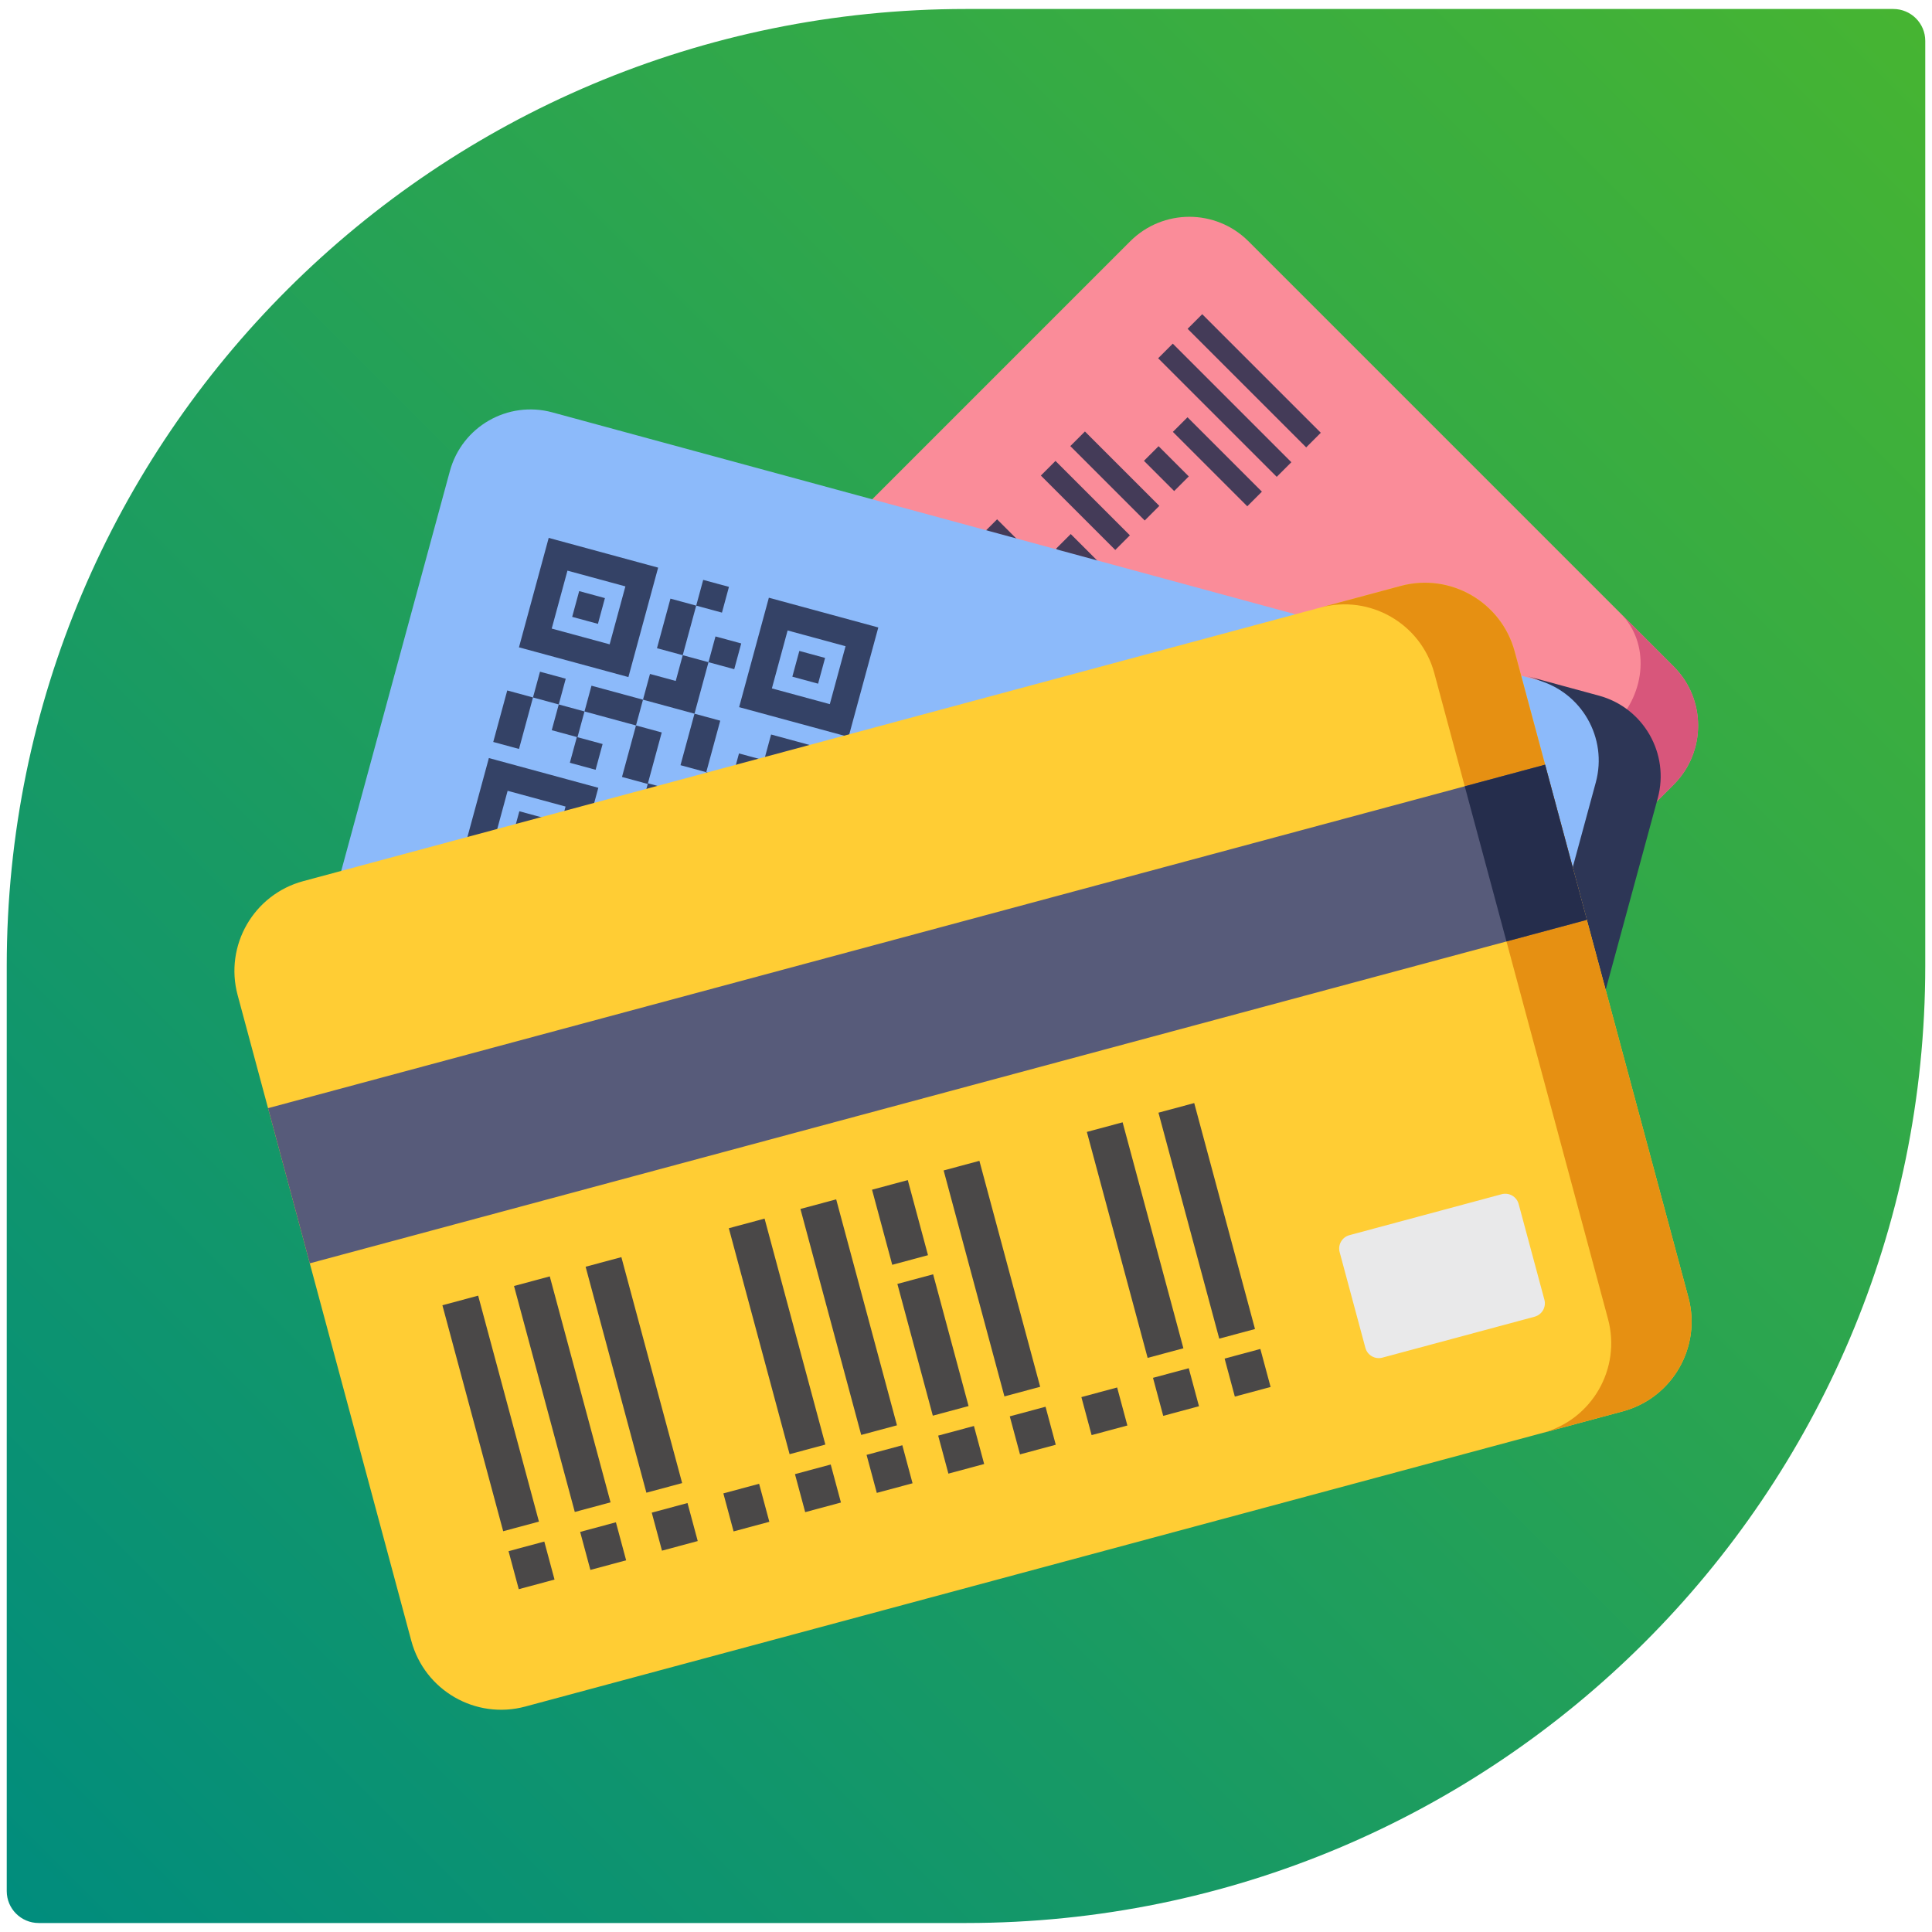 <?xml version="1.0" encoding="UTF-8" standalone="no"?>
<!DOCTYPE svg PUBLIC "-//W3C//DTD SVG 1.1//EN" "http://www.w3.org/Graphics/SVG/1.1/DTD/svg11.dtd">
<svg width="100%" height="100%" viewBox="0 0 86 86" version="1.1" xmlns="http://www.w3.org/2000/svg" xmlns:xlink="http://www.w3.org/1999/xlink" xml:space="preserve" xmlns:serif="http://www.serif.com/" style="fill-rule:evenodd;clip-rule:evenodd;">
    <g id="Complete-icon" serif:id="Complete icon">
        <g transform="matrix(-1,0,0,1,86,0)">
            <path d="M1.723,0.4L43,0.4C66.583,0.4 85.7,19.466 85.7,42.995L85.7,84.18C85.7,84.964 85.063,85.6 84.277,85.6L43,85.6C19.417,85.6 0.3,66.524 0.3,42.994L0.3,1.82C0.3,1.035 0.937,0.4 1.723,0.4Z" style="fill:url(#_Linear1);fill-rule:nonzero;"/>
        </g>
        <g id="Group-of-cards" serif:id="Group of cards" transform="matrix(1,0,0,1,17.694,12.173)">
            <g id="Red-card" serif:id="Red card">
                <g transform="matrix(0.135,2.24562e-17,-2.24562e-17,0.135,-3.06,-2.388)">
                    <path d="M443.445,186.253L205.216,424.486C194.448,435.25 176.993,435.25 166.229,424.486L26.039,284.296C15.274,273.528 15.274,256.073 26.039,245.309L264.268,7.076C275.036,-3.688 292.49,-3.688 303.254,7.076L443.445,147.267C454.213,158.031 454.213,175.489 443.445,186.253Z" style="fill:rgb(250,140,153);fill-rule:nonzero;"/>
                </g>
                <g transform="matrix(0.135,2.24562e-17,-2.24562e-17,0.135,-3.06,-2.388)">
                    <path d="M443.445,147.267L425.952,129.77C435.539,139.356 434.58,155.855 423.815,166.619L185.582,404.853C174.818,415.621 158.319,416.576 148.732,406.989L166.229,424.486C176.993,435.25 194.448,435.25 205.216,424.486L443.445,186.253C454.213,175.489 454.213,158.031 443.445,147.267Z" style="fill:rgb(216,86,123);fill-rule:nonzero;"/>
                </g>
                <g transform="matrix(0.135,2.24562e-17,-2.24562e-17,0.135,-3.06,-2.388)">
                    <path d="M71.847,274.491C69.929,274.491 68.015,273.758 66.553,272.296C63.629,269.372 63.629,264.635 66.553,261.711L183.243,145.021C186.167,142.097 190.908,142.097 193.828,145.021C196.752,147.945 196.752,152.686 193.828,155.606L77.138,272.3C75.676,273.758 73.762,274.491 71.847,274.491Z" style="fill:rgb(37,45,76);fill-rule:nonzero;"/>
                </g>
                <g transform="matrix(0.135,2.24562e-17,-2.24562e-17,0.135,-3.06,-2.388)">
                    <path d="M108.931,311.574C107.013,311.574 105.099,310.841 103.637,309.379C100.713,306.455 100.713,301.719 103.637,298.795L220.327,182.105C223.251,179.181 227.991,179.181 230.911,182.105C233.835,185.029 233.835,189.77 230.911,192.69L114.222,309.379C112.76,310.841 110.845,311.574 108.931,311.574Z" style="fill:rgb(37,45,76);fill-rule:nonzero;"/>
                </g>
                <g id="RM4SCC-Code" serif:id="RM4SCC Code" transform="matrix(0.23,-0.23,0.207,0.207,-25.307,53.253)">
                    <g opacity="0.85">
                        <g>
                            <path d="M197.9,32.9L197.9,48.9" style="fill:none;fill-rule:nonzero;stroke:rgb(37,45,76);stroke-width:2.83px;"/>
                            <path d="M203.6,23.4L203.6,39.4" style="fill:none;fill-rule:nonzero;stroke:rgb(37,45,76);stroke-width:2.83px;"/>
                            <path d="M209.3,32.9L209.3,48.9" style="fill:none;fill-rule:nonzero;stroke:rgb(37,45,76);stroke-width:2.83px;"/>
                            <path d="M214.9,23.4L214.9,39.4" style="fill:none;fill-rule:nonzero;stroke:rgb(37,45,76);stroke-width:2.83px;"/>
                        </g>
                        <g>
                            <path d="M220.6,23.4L220.6,39.4" style="fill:none;fill-rule:nonzero;stroke:rgb(37,45,76);stroke-width:2.83px;"/>
                            <path d="M226.3,32.9L226.3,39.4" style="fill:none;fill-rule:nonzero;stroke:rgb(37,45,76);stroke-width:2.83px;"/>
                            <path d="M231.9,32.9L231.9,48.9" style="fill:none;fill-rule:nonzero;stroke:rgb(37,45,76);stroke-width:2.83px;"/>
                            <path d="M237.6,23.4L237.6,48.9" style="fill:none;fill-rule:nonzero;stroke:rgb(37,45,76);stroke-width:2.83px;"/>
                        </g>
                        <path d="M243.3,23.4L243.3,48.9" style="fill:none;fill-rule:nonzero;stroke:rgb(37,45,76);stroke-width:2.83px;"/>
                    </g>
                </g>
            </g>
            <g id="Blue-card" serif:id="Blue card" transform="matrix(0.067,0.117,-0.117,0.067,33.85,-13.299)">
                <g transform="matrix(0.708,-0.708,0.708,0.708,-232.648,140.132)">
                    <path d="M465.94,256.608L441.266,256.608C456.49,256.608 468.833,268.951 468.833,284.175L468.833,482.436C468.833,497.66 456.49,510.003 441.266,510.003L465.94,510.003C481.168,510.003 493.507,497.66 493.507,482.436L493.507,284.175C493.511,268.951 481.168,256.608 465.94,256.608Z" style="fill:rgb(45,54,86);fill-rule:nonzero;"/>
                </g>
                <path d="M443.445,186.253L205.216,424.486C194.448,435.25 176.993,435.25 166.229,424.486L26.039,284.296C15.274,273.528 15.274,256.073 26.039,245.309L264.268,7.076C275.036,-3.688 292.49,-3.688 303.254,7.076L443.445,147.267C454.213,158.031 454.213,175.489 443.445,186.253Z" style="fill:rgb(140,186,250);fill-rule:nonzero;"/>
                <path d="M443.445,147.267L425.952,129.77C435.539,139.356 434.58,155.855 423.815,166.619L185.582,404.853C174.818,415.621 158.319,416.576 148.732,406.989L166.229,424.486C176.993,435.25 194.448,435.25 205.216,424.486L443.445,186.253C454.213,175.489 454.213,158.031 443.445,147.267Z" style="fill:rgb(86,146,216);fill-rule:nonzero;"/>
                <g id="QR-Code" serif:id="QR Code" transform="matrix(0.021,-0.021,0.021,0.021,69.52,263.885)">
                    <g opacity="0.85">
                        <g transform="matrix(7.416,0,0,7.416,-266.305,-120.348)">
                            <path d="M0,0L0,170L170,170L170,0L0,0ZM130,130L40,130L40,40L130,40L130,130Z" style="fill:rgb(37,45,76);fill-rule:nonzero;"/>
                        </g>
                        <g transform="matrix(7.416,0,0,7.416,-266.305,-120.348)">
                            <rect x="65" y="65" width="40" height="40" style="fill:rgb(37,45,76);"/>
                        </g>
                        <g transform="matrix(7.416,0,0,7.416,-266.305,-120.348)">
                            <path d="M342,0L342,170L512,170L512,0L342,0ZM472,130L382,130L382,40L472,40L472,130Z" style="fill:rgb(37,45,76);fill-rule:nonzero;"/>
                        </g>
                        <g transform="matrix(7.416,0,0,7.416,-266.305,-120.348)">
                            <rect x="407" y="65" width="40" height="40" style="fill:rgb(37,45,76);"/>
                        </g>
                        <g transform="matrix(7.416,0,0,7.416,-266.305,-120.348)">
                            <path d="M0,342L0,512L170,512L170,342L0,342ZM130,472L40,472L40,382L130,382L130,472Z" style="fill:rgb(37,45,76);fill-rule:nonzero;"/>
                        </g>
                        <g transform="matrix(7.416,0,0,7.416,-266.305,-120.348)">
                            <rect x="65" y="407" width="40" height="40" style="fill:rgb(37,45,76);"/>
                        </g>
                        <g transform="matrix(7.416,0,0,7.416,-266.305,-120.348)">
                            <rect x="40" y="197" width="40" height="40" style="fill:rgb(37,45,76);"/>
                        </g>
                        <g transform="matrix(7.416,0,0,7.416,-266.305,-120.348)">
                            <path d="M120,277L120,237L80,237L80,277L119,277L119,317L159,317L159,277L120,277Z" style="fill:rgb(37,45,76);fill-rule:nonzero;"/>
                        </g>
                        <g transform="matrix(7.416,0,0,7.416,-266.305,-120.348)">
                            <rect x="280" y="77" width="40" height="40" style="fill:rgb(37,45,76);"/>
                        </g>
                        <g transform="matrix(7.416,0,0,7.416,-266.305,-120.348)">
                            <rect x="200" y="40" width="40" height="77" style="fill:rgb(37,45,76);"/>
                        </g>
                        <g transform="matrix(7.416,0,0,7.416,-266.305,-120.348)">
                            <rect x="240" y="0" width="40" height="40" style="fill:rgb(37,45,76);"/>
                        </g>
                        <g transform="matrix(7.416,0,0,7.416,-266.305,-120.348)">
                            <path d="M240,117L240,157L200,157L200,197L280,197L280,117L240,117Z" style="fill:rgb(37,45,76);fill-rule:nonzero;"/>
                        </g>
                        <g transform="matrix(7.416,0,0,7.416,-266.305,-120.348)">
                            <path d="M280,355L280,316L240,316L240,237L200,237L200,317L240,317L240,356L280,356L280,395L360,395L360,355L280,355Z" style="fill:rgb(37,45,76);fill-rule:nonzero;"/>
                        </g>
                        <g transform="matrix(7.416,0,0,7.416,-266.305,-120.348)">
                            <rect x="280" y="197" width="40" height="80" style="fill:rgb(37,45,76);"/>
                        </g>
                        <g transform="matrix(7.416,0,0,7.416,-266.305,-120.348)">
                            <path d="M472,236L472,197L399,197L399,237L360,237L360,277L400,277L400,316L512,316L512,236L472,236ZM472,276L400,276L400,237L472,237L472,276Z" style="fill:rgb(37,45,76);fill-rule:nonzero;"/>
                        </g>
                        <g transform="matrix(7.416,0,0,7.416,-266.305,-120.348)">
                            <rect x="472" y="355" width="40" height="80" style="fill:rgb(37,45,76);"/>
                        </g>
                        <g transform="matrix(7.416,0,0,7.416,-266.305,-120.348)">
                            <rect x="320" y="277" width="40" height="40" style="fill:rgb(37,45,76);"/>
                        </g>
                        <g transform="matrix(7.416,0,0,7.416,-266.305,-120.348)">
                            <rect x="360" y="395" width="40" height="40" style="fill:rgb(37,45,76);"/>
                        </g>
                        <g transform="matrix(7.416,0,0,7.416,-266.305,-120.348)">
                            <rect x="400" y="355" width="40" height="40" style="fill:rgb(37,45,76);"/>
                        </g>
                        <g transform="matrix(7.416,0,0,7.416,-266.305,-120.348)">
                            <path d="M400,435L400,512L440,512L440,475L472,475L472,435L400,435Z" style="fill:rgb(37,45,76);fill-rule:nonzero;"/>
                        </g>
                        <g transform="matrix(7.416,0,0,7.416,-266.305,-120.348)">
                            <rect x="200" y="356" width="40" height="76" style="fill:rgb(37,45,76);"/>
                        </g>
                        <g transform="matrix(7.416,0,0,7.416,-266.305,-120.348)">
                            <path d="M320,472L320,432L240,432L240,512L280,512L280,472L319,472L319,512L359,512L359,472L320,472Z" style="fill:rgb(37,45,76);fill-rule:nonzero;"/>
                        </g>
                        <g transform="matrix(7.416,0,0,7.416,-266.305,-120.348)">
                            <rect x="120" y="197" width="80" height="40" style="fill:rgb(37,45,76);"/>
                        </g>
                        <g transform="matrix(7.416,0,0,7.416,-266.305,-120.348)">
                            <rect x="0" y="237" width="40" height="80" style="fill:rgb(37,45,76);"/>
                        </g>
                    </g>
                </g>
            </g>
            <g id="Yellow-card" serif:id="Yellow card" transform="matrix(0.145,-0.039,0.039,0.145,-32.911,-5.127)">
                <path d="M465.94,256.608L129.029,256.608C113.804,256.608 101.461,268.951 101.461,284.175L101.461,482.436C101.461,497.66 113.804,510.003 129.029,510.003L465.94,510.003C481.168,510.003 493.507,497.66 493.507,482.436L493.507,284.175C493.511,268.951 481.168,256.608 465.94,256.608Z" style="fill:rgb(255,205,52);fill-rule:nonzero;"/>
                <path d="M465.94,256.608L441.266,256.608C456.49,256.608 468.833,268.951 468.833,284.175L468.833,482.436C468.833,497.66 456.49,510.003 441.266,510.003L465.94,510.003C481.168,510.003 493.507,497.66 493.507,482.436L493.507,284.175C493.511,268.951 481.168,256.608 465.94,256.608Z" style="fill:rgb(230,144,18);fill-rule:nonzero;"/>
                <rect x="101.461" y="318.892" width="392.05" height="47.63" style="fill:rgb(87,91,122);fill-rule:nonzero;"/>
                <rect x="468.833" y="318.892" width="24.674" height="47.63" style="fill:rgb(37,45,76);fill-rule:nonzero;"/>
                <path d="M397.153,442.627L397.153,472.003C397.153,474.276 398.993,476.116 401.266,476.116L447.991,476.116C450.264,476.116 452.104,474.276 452.104,472.003L452.104,442.627C452.104,440.354 450.264,438.514 447.991,438.514L401.266,438.514C398.993,438.514 397.153,440.354 397.153,442.627Z" style="fill:rgb(233,233,234);fill-rule:nonzero;"/>
                <g id="Barcode" transform="matrix(1.372,-1.3401e-16,-6.8064e-17,0.727,4.776,242.709)">
                    <g opacity="0.83">
                        <rect x="95.79" y="200.871" width="8" height="95.416" style="fill:rgb(37,45,76);"/>
                        <rect x="111.813" y="200.871" width="8" height="95.416" style="fill:rgb(37,45,76);"/>
                        <rect x="127.834" y="200.871" width="8" height="95.416" style="fill:rgb(37,45,76);"/>
                        <rect x="159.878" y="200.871" width="8" height="95.416" style="fill:rgb(37,45,76);"/>
                        <rect x="175.9" y="200.871" width="8" height="95.416" style="fill:rgb(37,45,76);"/>
                        <rect x="191.922" y="240.652" width="8" height="55.635" style="fill:rgb(37,45,76);"/>
                        <rect x="191.922" y="200.871" width="8" height="31.71" style="fill:rgb(37,45,76);"/>
                        <rect x="207.944" y="200.871" width="8" height="95.416" style="fill:rgb(37,45,76);"/>
                        <rect x="239.988" y="200.871" width="8" height="95.416" style="fill:rgb(37,45,76);"/>
                        <rect x="256.011" y="200.875" width="8" height="95.415" style="fill:rgb(37,45,76);"/>
                        <rect x="95.79" y="304.71" width="8" height="16.051" style="fill:rgb(37,45,76);"/>
                        <rect x="111.813" y="304.71" width="8" height="16.051" style="fill:rgb(37,45,76);"/>
                        <rect x="127.834" y="304.71" width="8" height="16.051" style="fill:rgb(37,45,76);"/>
                        <rect x="143.856" y="304.71" width="8" height="16.051" style="fill:rgb(37,45,76);"/>
                        <rect x="159.878" y="304.71" width="8" height="16.051" style="fill:rgb(37,45,76);"/>
                        <rect x="175.9" y="304.71" width="8" height="16.051" style="fill:rgb(37,45,76);"/>
                        <rect x="191.922" y="304.71" width="8" height="16.051" style="fill:rgb(37,45,76);"/>
                        <rect x="207.944" y="304.71" width="8" height="16.051" style="fill:rgb(37,45,76);"/>
                        <rect x="223.966" y="304.71" width="8" height="16.051" style="fill:rgb(37,45,76);"/>
                        <rect x="239.988" y="304.71" width="8" height="16.051" style="fill:rgb(37,45,76);"/>
                        <rect x="256.011" y="304.71" width="8" height="16.051" style="fill:rgb(37,45,76);"/>
                    </g>
                </g>
            </g>
        </g>
    </g>
    <defs>
        <linearGradient id="_Linear1" x1="0" y1="0" x2="1" y2="0" gradientUnits="userSpaceOnUse" gradientTransform="matrix(-84.468,-84.468,84.468,-84.468,85.235,85.233)"><stop offset="0" style="stop-color:rgb(0,140,126);stop-opacity:1"/><stop offset="1" style="stop-color:rgb(71,181,49);stop-opacity:1"/></linearGradient>
    </defs>
</svg>
